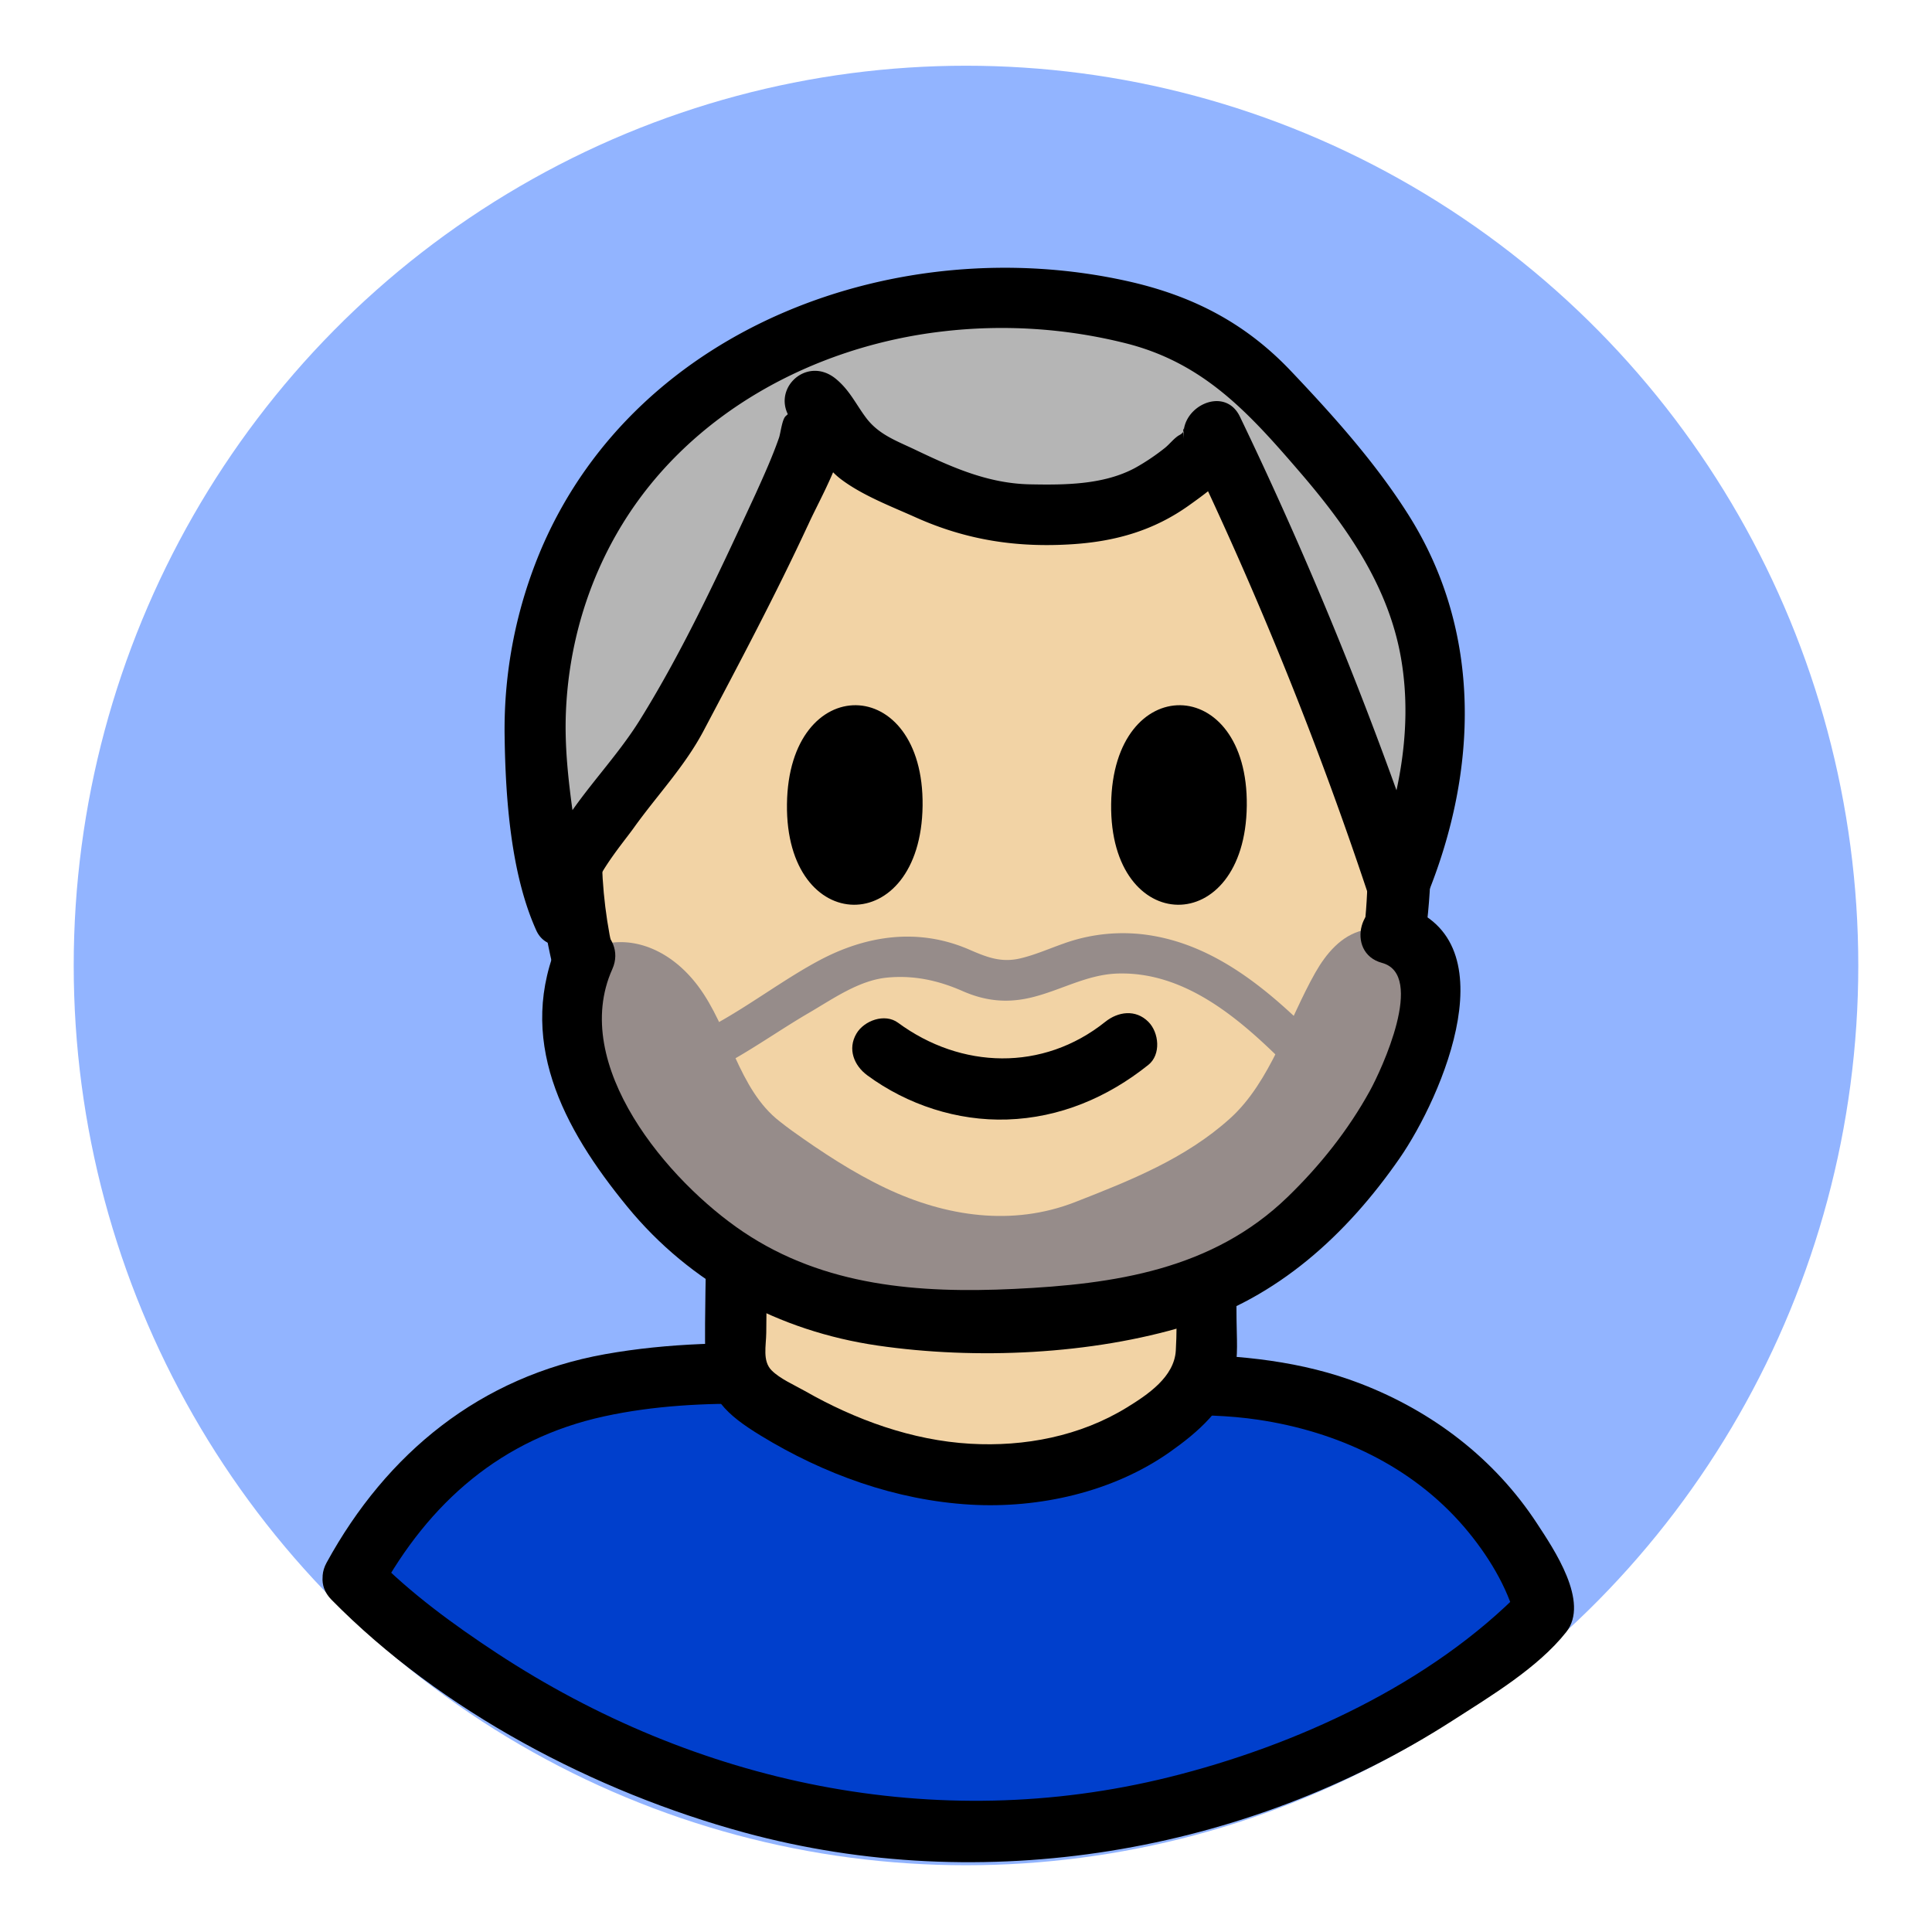 <svg id="Layer_1" data-name="Layer 1" xmlns="http://www.w3.org/2000/svg" viewBox="0 0 1500 1500"><defs><style>.cls-1{fill:#92b4ff;}.cls-2{fill:#003fcc;}.cls-3{fill:#f2d3a5;}.cls-4{fill:#b5b5b5;}.cls-5{fill:#968c8a;}</style></defs><title>Kid Talk</title><ellipse class="cls-1" cx="750" cy="749.6" rx="692.77" ry="698.57"/><path class="cls-2" d="M274,1225.2s192.79,197.3,476,197.3,449.37-172.09,449.37-172.09-47.51-189.93-309.56-174.81S399.33,990.44,274,1225.2Z"/><path d="M257.25,1241.91C342.41,1328.58,462,1391.21,578,1422.8c185.14,50.39,388.81,16.56,549.88-87,29.21-18.78,66.14-40.86,88.1-68.62,18.45-23.31-9.66-64.54-22.74-84.5-32.9-50.21-81-86.86-136.77-108.38-91.6-35.33-190.7-18.23-286.29-22-99.62-3.91-201.44-18.63-300.49-.9C373,1068.77,300.25,1128,253.56,1213.26c-14.63,26.71,26.19,50.6,40.83,23.87,38.72-70.74,95-120.16,174.8-137.5,76.71-16.68,157.91-8,235.49-3.4,44.35,2.63,88.75,4.93,133.19,4.64,46.42-.31,92.72-5.48,138.93,1.4,61.27,9.13,119.24,35.8,160,83.33,18.54,21.64,33.65,47,39.82,71.09l6.08-23c-71.69,73.76-177.11,121.83-275.22,146.13-181.21,44.89-367.23,5.17-521.92-96.44-33.44-22-66.68-46.26-94.82-74.9C269.33,1186.74,235.9,1220.18,257.25,1241.91Z"/><path class="cls-3" d="M572.15,952.67l-1,99.83c-.06,7.1,0,14.6,3.8,20.74,2.86,4.59,7.54,7.91,12.16,11,48.81,32.88,106.09,56.7,166.25,60.29S876.56,1129.72,918,1089c6.91-6.8,13.32-14.39,16.28-23.34,2.42-7.33,2.39-15.14,2.33-22.81q-.25-36.36-.52-72.72"/><path d="M548.51,952.67c-.32,33.24-1.48,66.6-1,99.83.5,32,17.24,46.27,43.08,62.07,49.16,30.06,105,50.24,162.77,53.62,53.35,3.12,110.8-9.76,154.88-40.83,21.49-15.15,44-34.27,50.15-61,3.09-13.46,1.75-28,1.66-41.7l-.39-54.54c-.22-30.42-47.51-30.49-47.29,0,.19,26,2.06,52.56.52,78.49-1.22,20.44-21.74,34.17-38,44.16-36.24,22.29-79.4,30.59-121.56,28.15-45.23-2.61-89.24-18.61-128.34-40.92-8.06-4.59-19.46-9.49-26-16.14-7.14-7.29-4.17-18.91-4.07-29.17l.8-82c.29-30.44-47-30.47-47.29,0Z"/><path class="cls-3" d="M585.55,952.48C417.1,825.74,390.2,566.93,537,412.54c68.78-72.33,168.66-112,266.7-105.82,90.75,5.68,180.93,52.42,229.58,131.63,31.94,52,44.68,114.21,49.87,175.54,6.19,73.35,1.88,149.69-28.56,216.28C995.18,960.25,840,1026.86,702.82,1001.43,661,993.67,619.91,978.33,585.55,952.48Z"/><path d="M597.49,932.06c-199.1-153.38-167.27-492.73,76.84-582.35C801,303.2,958.3,342.15,1022.85,468c34.55,67.36,41.93,150.48,38.56,225.06-3.2,71-23.82,141.29-73,194.17-97.54,104.88-273.06,129.54-390.92,44.85-24.76-17.78-48.39,23.21-23.87,40.83,120.57,86.63,295.67,71.17,410.31-17.93C1118.26,850.57,1134,655.1,1086.85,501.6,1039,345.92,881.79,261.53,724.09,287.7,577.32,312.05,457.93,428.08,426.81,573c-32.28,150.3,25.41,306.39,146.81,399.92C597.71,991.45,621.28,950.39,597.49,932.06Z"/><path d="M716.3,625.63C717.57,522.42,612.24,521,611,624.34,609.71,727.54,715,729,716.3,625.63Z"/><path d="M968,625.63C969.28,522.42,864,521,862.69,624.34,861.42,727.54,966.75,729,968,625.63Z"/><path class="cls-4" d="M607.08,395.4c19.82-43.19,33.22-79.27,25.31-84.45,15.39,10.07,17.09,26.65,29,37.88,10.3,9.75,31.63,17.63,44.52,24.24,31.51,16.13,62.72,27.38,98.69,26.66,28.84-.58,57.24-.6,83.83-13.34,9-4.33,60.52-37.19,53.85-51a2914.46,2914.46,0,0,1,143,353.42c29.73-70.53,40.84-151.87,14.59-223.77-20.32-55.68-60.93-101.19-100.62-145.22-16.18-18-32.61-36.12-52.83-49.36-19.74-12.93-42.42-20.69-65.28-26.52-132-33.69-283.36-.86-377.32,97.77C429.32,419.94,403,524.49,420.69,629.29c4.21,25,4.4,58.76,16.06,81.11-9.06-17.37,26.72-68.07,37-82.46,16.06-22.57,38.35-44.45,50.59-69.4C530.66,545.57,576.5,462,607.08,395.4Z"/><path d="M627.5,407.33c13.1-28.93,46.94-82.92,21.61-113.09l-33.43,33.43C631,340.35,636.62,359.78,653,372.12c16.82,12.67,39,21.05,58.12,29.64,39.59,17.74,78.93,23.63,122.08,20.73,33.27-2.24,62.7-10.68,89.89-30.08,20.68-14.77,48.08-34.36,41.95-63.3l-43.22,18.22a2949.19,2949.19,0,0,1,140.67,347.76c7.82,23.51,37,21.22,45.6,0,39.36-96.79,42.81-204-14.09-294.6-25.65-40.84-58.9-77.86-92-112.71-35.74-37.59-77.07-58.58-127.51-69.7C698.47,179.28,496,252,421.05,424.3a358.31,358.31,0,0,0-29.25,148c.69,47.58,4.82,106.31,24.54,150,11,24.38,51.51,7.09,43.21-18.22-5.09-15.49,23.59-48.83,32.37-61.13,18.21-25.51,39.65-47.76,54.39-75.66,27.94-52.88,56-105.71,81.19-160,12.71-27.43-28-51.48-40.83-23.87-27.27,58.86-55.42,120.16-89.74,175.36C479,587.66,454.55,612,436.54,640.92,423.42,662,405.48,690.85,414,716.68l43.22-18.21c-9.44-20.92-9.45-45.34-12.52-67.72-3.55-25.83-6.35-51.13-5.35-77.26,2-51.79,16.83-102.57,44-146.76,53-86.23,148.42-137.53,247.45-149.28a395.19,395.19,0,0,1,144.11,9.29c60,15.37,95,54.16,134,99.46,36.58,42.4,69.22,88.82,78.9,145.16,10,58.25-3.39,117.24-25.32,171.16h45.6A3048.12,3048.12,0,0,0,962.65,323.46c-12.13-25.24-48.5-6.75-43.21,18.22-3-14.35,3.44-7.71-3.64-3.94-4.1,2.19-7.74,7.19-11.54,10.15a169.07,169.07,0,0,1-22.62,15.21c-24.41,13.32-54.74,13.48-81.93,12.94-32.45-.64-60.22-13.05-89-26.8-14.63-7-28.44-11.72-38.34-24.92-8-10.7-12.62-21.24-23.29-30.08-23.46-19.45-53.12,10-33.43,33.43-5.36-6.38-1.12-8.55-5.57-4.67-2.93,2.56-4,13.32-5.3,17-5.18,14.83-11.67,29.17-18.14,43.47C574.21,411,615,435,627.5,407.33Z"/><path d="M673.38,834.89c31.07,22.87,69.9,35.56,108.58,34.29,40.84-1.34,78-17.11,109.62-42.41,10-8,8.32-25.11,0-33.44-9.86-9.86-23.43-8-33.44,0-48.44,38.74-112,36.73-160.89.73-10.29-7.58-26.39-1.72-32.35,8.48-7,12-1.83,24.76,8.48,32.35Z"/><path class="cls-5" d="M1021.11,755.32c8.3-14.65,20.14-29.1,37.19-33.07,19.46-4.54,39.58,6.42,49.74,23,42.82,69.68-32.46,155.91-80.2,199.72-33.16,30.43-75,61.45-117.66,75.65-22.81,7.59-45.52,10.68-68.32,18.33-26,8.75-54.46,11.1-81.75,9.42-33.4-2-71.59-7.06-103.94-16.32-62.24-17.81-143-51.54-176.64-109.69-21-36.33-57.18-80.73-54.06-129.32,4.36-68,74.43-83.29,116.39-27.63,24.65,32.69,31.19,80.28,63.54,105.28,3.18,2.46,6.35,5,9.54,7.25,23.18,16.58,47.14,32.37,72.93,44.61,46.39,22,98.12,29.78,146.84,10.75,42.69-16.67,85.82-33.79,120.36-65C986.45,840,1000.23,792.14,1021.11,755.32Z"/><path class="cls-5" d="M523.07,843c38.35-11,70.84-36.71,104.89-56.56,18.54-10.8,38.9-25.33,60.74-27.43,20.73-2,39.8,2.18,58.63,10.45,17.68,7.76,34.48,9.53,53.35,5,22.81-5.47,43.13-17.87,67.06-18.61,51-1.57,92.59,33.3,126.77,67,14.46,14.26,36.76-8,22.29-22.29-34.16-33.68-73.51-65.9-122.22-74.11a135.72,135.72,0,0,0-68.81,6.13c-11.11,3.9-22,8.75-33.47,11.48-14.93,3.55-26-.82-39.57-6.71-39.68-17.27-80.2-11.26-117.15,8.57-39.63,21.27-77.35,54.13-120.89,66.67-19.45,5.61-11.18,36,8.38,30.4Z"/><path d="M434.58,728.54c-34.9,77.7,2.56,147.45,52.43,208.3,49.15,60,117.92,96.7,194.36,107.84s166,7.07,240.12-15.46c70.19-21.33,123.94-70.47,165.09-129.83,33-47.61,88-173.28-1-197.39-29.41-8-41.95,37.63-12.57,45.59,34,9.2-.54,83.15-9.43,99.3-16.83,30.59-38.81,58.17-63.86,82.43-58.42,56.57-134.4,67.72-212.59,71.41-73.56,3.47-147.09-2-210-44.26C518.69,917.29,442,826.75,475.41,752.4c12.37-27.53-28.37-51.61-40.83-23.86Z"/></svg>